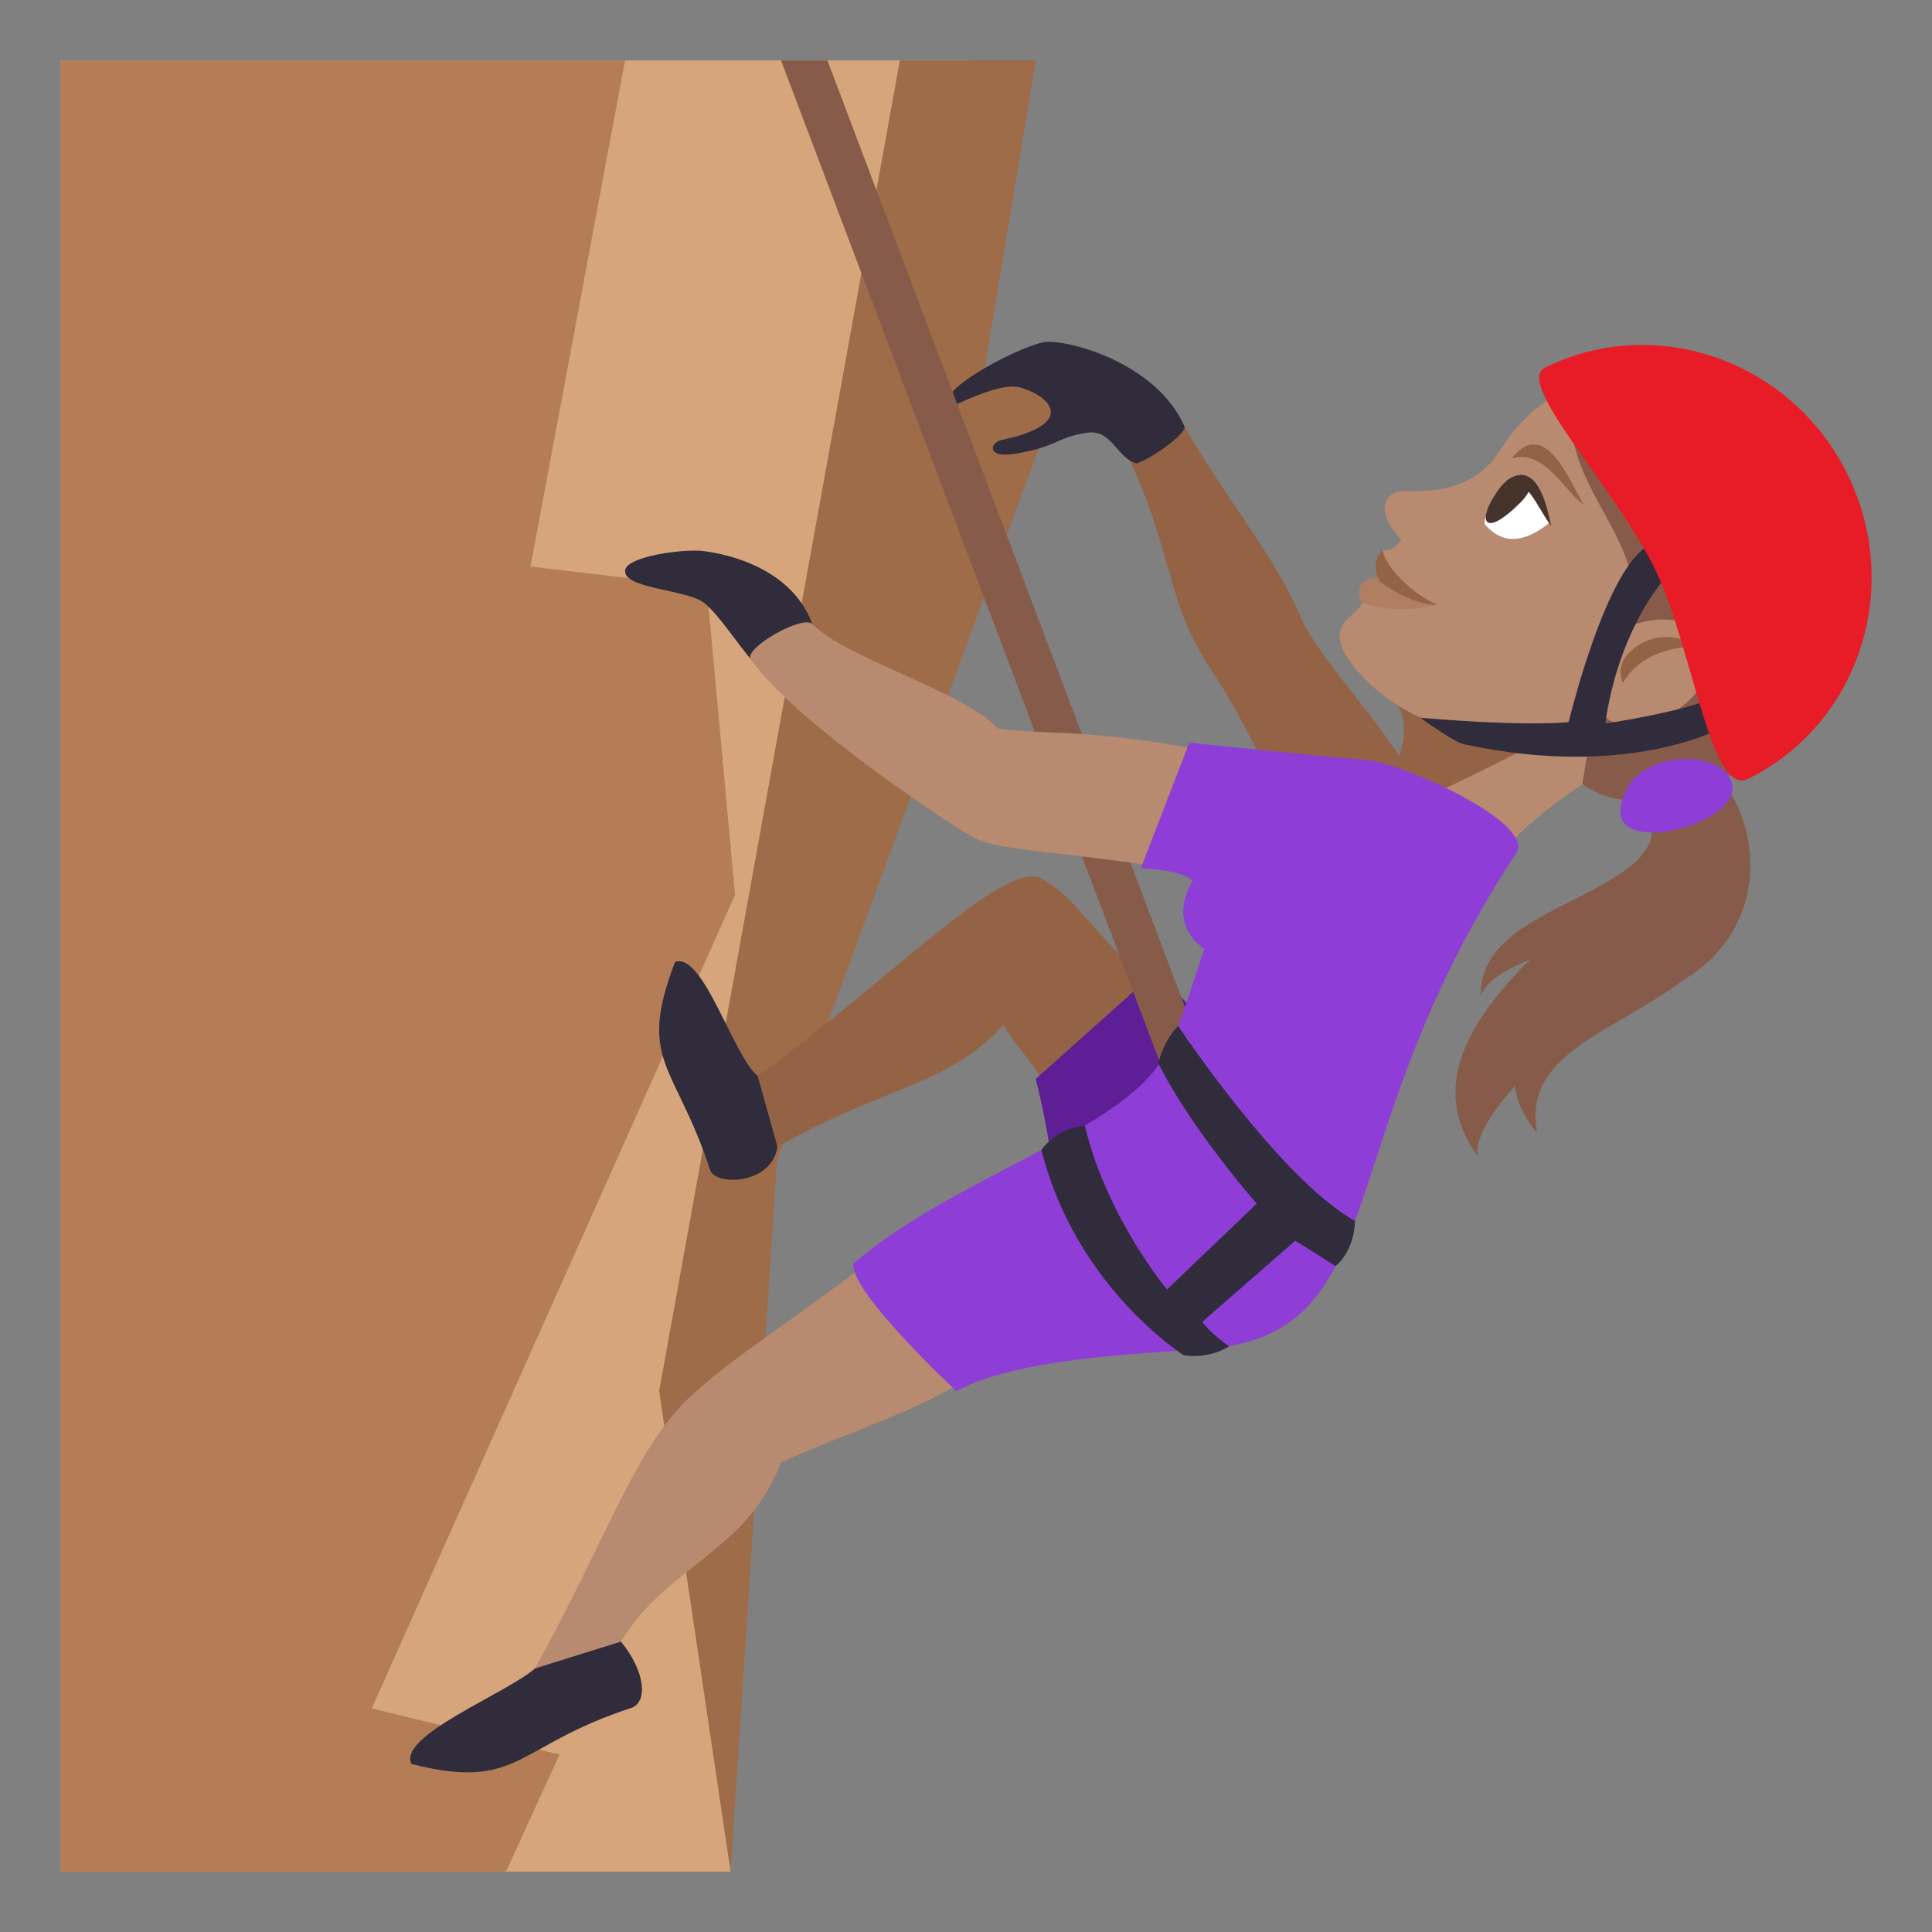 <?xml version="1.0" encoding="utf-8"?>
<!-- Generator: Adobe Illustrator 15.0.0, SVG Export Plug-In . SVG Version: 6.00 Build 0)  -->
<!DOCTYPE svg PUBLIC "-//W3C//DTD SVG 1.1//EN" "http://www.w3.org/Graphics/SVG/1.1/DTD/svg11.dtd">
<svg version="1.1" id="Layer_1" xmlns="http://www.w3.org/2000/svg" xmlns:xlink="http://www.w3.org/1999/xlink" x="0px" y="0px"
	 width="64px" height="64px" viewBox="0 0 64 64" enable-background="new 0 0 64 64" xml:space="preserve">
<rect x="0" y="0" width="64" height="64" fill="#808080" stroke="none"/>
<path fill="#B88A6F" d="M54.732,24.658c0,0-3.728,1.747-5.405,4.105C42.077,26.124,51.548,20.275,54.732,24.658z"/>
<path fill="#946346" d="M45.363,22.596c4.087,1.84-5.022,7.549,6.919,1.298L45.363,22.596z"/>
<path fill="#B88A6F" d="M58.4,15.207c-4.353-4.353-7.34-2.461-8.692-0.312c-0.717,1.142-1.838,1.416-3.155,1.374
	c-0.812-0.025-0.944,0.798-0.136,1.605c-0.291,0.446-0.615,0.352-0.615,0.352s0.18,1.019-0.091,1.033
	c-0.187-0.186-0.874-0.052-0.62,0.584c0.223,0.551-1.564,0.657-0.189,2.309c1.047,1.256,2.776,2.165,4.867,2.288
	c1.267,0.075,2.934-0.719,2.934-0.719C55.382,25.635,61.517,25.205,58.4,15.207z"/>
<path fill="#946346" d="M53.931,21.656c0.605-0.659,1.67-0.73,2.211-0.231c0,0-1.646-0.077-2.384,1.2
	C53.758,22.625,53.508,22.113,53.931,21.656z"/>
<path fill="#875B49" d="M52.122,12.804c-0.686,3.397,2.688,4.95,1.853,7.956c1.432-0.644,3.251,0.08,2.679,1.437
	c-0.677,1.604-2.85,2.444-3.689,1.348c-0.267,0.481-0.545,2.422-0.545,2.422c2.58,1.985,9.168-1.489,8.693-6.648
	C60.612,13.886,52.611,10.364,52.122,12.804z"/>
<path fill-rule="evenodd" clip-rule="evenodd" fill="#946346" d="M50.071,15.195c1.139-1.457,1.951,0.849,2.396,1.519
	C51.872,16.362,51.157,14.828,50.071,15.195z"/>
<path fill="#B07E61" d="M47.609,20.032c-1.202,0.287-2.041,0.107-2.5-0.076c-0.36-0.678,0.413-0.969,0.653-0.729
	C45.948,19.413,46.479,19.562,47.609,20.032z"/>
<path fill="#946346" d="M47.609,20.032c-0.892,0.02-1.898-0.772-1.898-0.772c-0.091-0.174-0.31-0.635,0.091-1.033
	C45.856,18.686,46.683,19.636,47.609,20.032z"/>
<path fill="#FFFFFF" d="M51.314,17.327c-1.312,1.062-1.954,0.217-2.132,0.039C49.097,17.004,50.37,14.349,51.314,17.327z"/>
<path fill="#45332C" d="M49.651,16.204c-0.768,1.063-0.504,1.66,0.701,0.458C51.237,15.78,50.269,15.348,49.651,16.204z"/>
<path fill-rule="evenodd" clip-rule="evenodd" fill="#45332C" d="M49.895,15.933c1.007-0.748,1.347,0.8,1.487,1.488
	C50.841,16.681,50.682,15.957,49.895,15.933z"/>
<polygon fill="#D6A57C" points="32.248,2 25.169,37.273 24.202,62 2,62 2,2 "/>
<polygon fill="#9E6C49" points="34.31,2 32.572,12.508 35.271,12.508 25.739,38.451 24.202,62 21.835,46.082 29.81,2 "/>
<polygon fill="#B47D56" points="20.706,2 17.573,18.767 23.413,19.457 24.349,29.639 12.315,56.59 18.534,58.123 16.761,62 2,62 
	2,2 "/>
<path fill="#946346" d="M34.499,29.101c-1.252-0.689-5.465,3.813-9.74,6.772c-0.26,0.178,0.729,2.279,0.998,2.121
	C29.202,36,31.394,36,33.247,33.947c0.283,0.594,1.037,1.26,1.416,2.133c0.262,0.602,4.4-2.469,3.887-2.967
	C35.819,30.455,35.599,29.707,34.499,29.101z"/>
<path fill="#946346" d="M44.382,28.227c-2.273-1.34-2.237-2.993-4.354-6.188c-1.359-2.05-1.197-3.815-2.651-6.896
	c-0.106-0.225,1.423-1.754,1.548-1.537c1.742,3.028,3.295,4.799,4.135,6.769c0.783,1.835,3.643,4.37,4.18,6.52
	C47.362,27.38,44.862,28.509,44.382,28.227z"/>
<path fill="#302C3B" d="M31.341,13.553c-0.426-0.645,2.658-2.196,3.336-2.228c0.844-0.038,3.637,0.727,4.557,2.793
	c0.109,0.244-1.192,1.138-1.594,1.236c-0.658-0.21-0.816-1.133-1.613-1.021c-1.035,0.146-0.971,0.468-2.43,0.703
	c-0.914,0.146-0.819-0.374-0.414-0.461c2.342-0.497,1.707-1.328,0.852-1.655C33.7,12.793,33.378,12.573,31.341,13.553z"/>
<path fill="#302C3B" d="M25.097,35.637c-0.816-0.656-1.797-4.109-2.736-3.772c-1.262,3.311,0,3.35,1.164,6.895
	c0.172,0.525,2.021,0.504,2.232-0.766L25.097,35.637z"/>
<path fill="#5D1E96" d="M39.972,34.156c-0.227-0.77-1.77-1.891-1.77-1.891s-2.236,1.993-3.893,3.477c0,0,0.539,2.057,0.557,3.336
	C34.894,41.258,40.603,36.293,39.972,34.156z"/>
<path fill="#875B49" d="M48.967,38.316c-0.359-1.229,3.207-4.691,5.295-5.242c5.037-1.332,4.543-7.176,1.008-8.562l-1.195,2.56
	C57.611,28.088,45.09,33.082,48.967,38.316z"/>
<path fill="#875B49" d="M50.922,37.529c-0.686-3.477,4.932-3.6,6.471-7.023C53.639,30.065,48.113,34.264,50.922,37.529z"/>
<path fill="#875B49" d="M49.057,33.01c0.469-1.73,7.24-1.969,5.805-5.286C53.672,29.956,48.975,30.162,49.057,33.01z"/>
<path fill="#8E3ED6" d="M57.314,25.797c-0.54-1.061-3.457-0.922-3.633,1.021C53.533,28.416,58.035,27.206,57.314,25.797z"/>
<path fill="#875B49" d="M39.212,37.283L25.872,2h1.537L40.83,37.535C40.787,37.66,38.596,39.201,39.212,37.283z"/>
<path fill="#302C3B" d="M20.708,18.895c0.053-0.477,1.979-0.721,2.592-0.64c0.273,0.035,2.842,0.335,3.611,2.419
	c0.139,0.378-1.598,1.667-1.893,1.333c-0.656-0.747-1.145-1.579-1.682-2.027C22.792,19.525,20.638,19.512,20.708,18.895z"/>
<path fill="#B88A6F" d="M24.87,21.833c1.35,2.006,6.655,5.527,7.378,5.909c0.8,0.424,2.436,0.421,6.105,0.961
	c0.711,0.105,2.044-3.75,1.339-3.879c-3.873-0.707-5.036-0.473-6.628-0.686c-1.088-1.212-5.028-2.321-6.153-3.465
	C26.595,20.352,24.63,21.477,24.87,21.833z"/>
<path fill="#B88A6F" d="M17.722,55.27c2.432-4.41,3.27-7.17,5.043-8.91c1.271-1.248,4.025-2.992,5.857-4.449
	c0.596-0.475,4.164,3.174,3.557,3.641c-1.381,1.068-4.672,2.111-6.307,2.898c-1.156,3-3.715,3.338-5.301,5.93
	C20.396,54.666,17.552,55.578,17.722,55.27z"/>
<path fill="#302C3B" d="M17.722,55.27c-0.982,0.848-4.555,2.23-4.092,3.164c3.588,0.908,3.42-0.596,7.277-1.855
	c0.549-0.18,0.492-1.178-0.336-2.199L17.722,55.27z"/>
<path fill="#8E3ED6" d="M39.397,24.6l-1.605,4.162c1.421,0.066,1.718,0.41,1.718,0.41s-0.915,1.356,0.386,2.263
	c-0.508,1.42-0.844,2.918-1.592,3.94c-1.627,2.219-6.943,3.799-10.037,6.488c-0.109,0.943,3.414,4.219,3.414,4.219
	c1.963-1.061,5.754-1.225,8.213-1.393c6.383-0.438,3.996-6.83,10.332-16.423c0.666-1.007-3.794-3-4.957-3.09
	C43.59,25.046,39.397,24.6,39.397,24.6z"/>
<path fill="#302C3B" d="M39.028,33.988c0,0,3.369,5.072,5.857,6.457c-0.037,1.064-0.645,1.494-0.645,1.494l-1.332-0.84l-3.086,2.691
	c0,0,0.328,0.43,0.896,0.809c-0.744,0.455-1.506,0.293-1.506,0.293s-3.568-2.24-4.715-6.801c0.551-0.75,1.438-0.805,1.438-0.805
	c0.732,3.059,2.725,5.43,2.725,5.43l2.971-2.844c0,0-2.189-2.488-3.262-4.658C38.62,34.326,39.028,33.988,39.028,33.988z"/>
<path fill="#302C3B" d="M57.146,24.057c0,0-0.136-1.074-0.365-0.959c-0.957,0.479-3.598,0.869-3.598,0.869s0.313-3.242,2.478-5.383
	c0.185-0.183-0.605-0.651-0.856-0.587c-1.52,0.39-2.84,5.923-2.84,5.923s-1.249,0.161-4.912-0.142c0,0,1.104,0.803,1.442,0.876
	C54.055,25.855,57.146,24.057,57.146,24.057z"/>
<path fill="#E81C27" d="M61.198,15.706c-1.858-3.763-6.345-5.342-10.021-3.527c-1.013,0.5,2.292,3.929,3.639,6.656
	c1.227,2.486,1.839,7.585,3.086,6.968C61.578,23.991,63.054,19.469,61.198,15.706z"/>
</svg>
